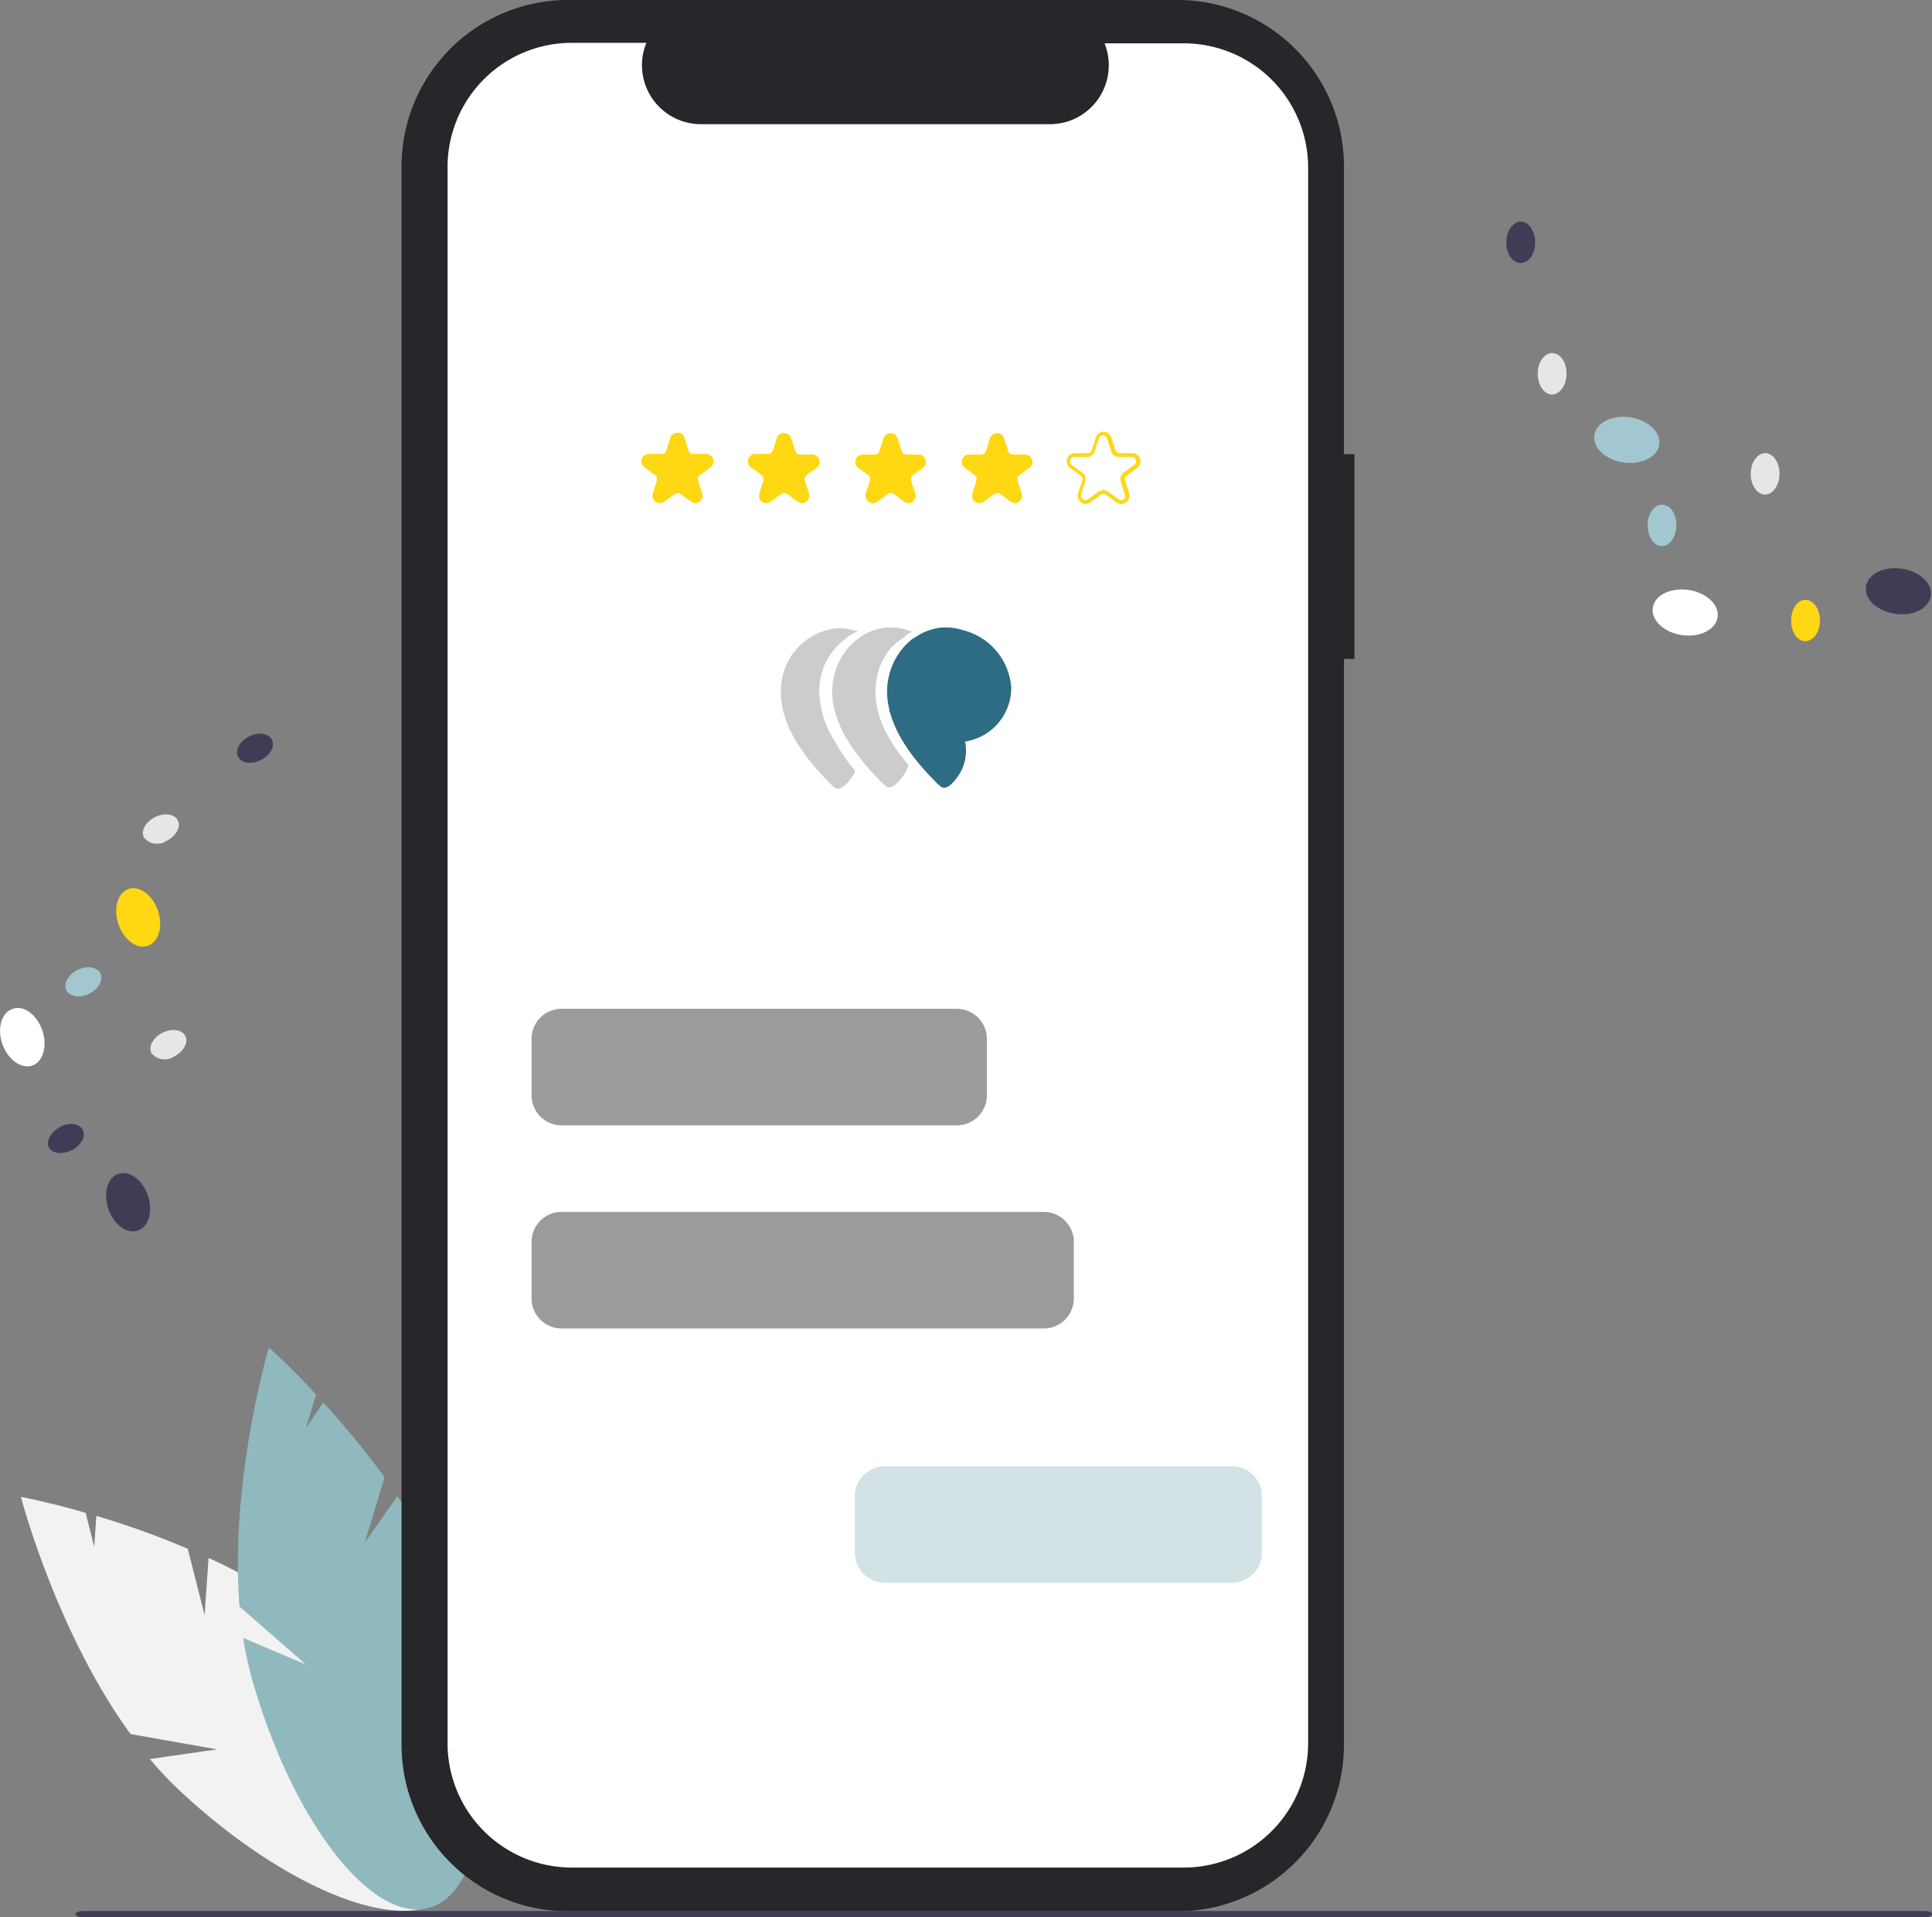 <svg viewBox="0 0 151.56 150.37" xmlns="http://www.w3.org/2000/svg" xmlns:xlink="http://www.w3.org/1999/xlink"><rect x="0" y="0" width="151.56" height="150.37" fill="#808080" stroke="none"/><clipPath id="a"><path d="m41.7 79.11h35.76v9.15h-35.76z"/></clipPath><clipPath id="b"><path d="m41.7 95.04h42.55v9.15h-42.55z"/></clipPath><clipPath id="c"><path d="m67.06 114.98h31.92v9.15h-31.92z"/></clipPath><path d="m16.05 126.67-1.32-5.2a65.15 65.15 0 0 0 -7.17-2.58l-.17 2.42-.67-2.66c-3-.87-5.08-1.25-5.08-1.25s2.77 10.6 8.6 18.6l6.79 1.2-5.27.76a27.82 27.82 0 0 0 2.36 2.5c8.47 7.9 17.88 11.54 21.08 8.1s-1.13-12.56-9.61-20.43a35.91 35.91 0 0 0 -9.23-5.94z" fill="#f2f2f2"/><path d="m28.61 121 1.56-5.14a68.28 68.28 0 0 0 -4.81-5.86l-1.36 2 .8-2.63c-2.14-2.3-3.71-3.69-3.71-3.69s-3.09 10.43-2.3 20.32l5.2 4.54-4.91-2.08a25.79 25.79 0 0 0 .73 3.36c3.19 11.12 9.4 19.09 13.88 17.8s5.52-11.31 2.31-22.42a35.84 35.84 0 0 0 -4.83-9.86z" fill="#90b8bf"/><path d="m106.25 35.62h-.82v-22.56a13.06 13.06 0 0 0 -13.06-13.06h-47.81a13.06 13.06 0 0 0 -13.06 13.06v123.78a13.06 13.06 0 0 0 13.06 13.06h47.81a13.06 13.06 0 0 0 13.06-13.06v-85.16h.82z" fill="#26262b"/><path d="m92.89 3.4h-6.24a4.63 4.63 0 0 1 -2.54 6 4.74 4.74 0 0 1 -1.75.34h-27.36a4.63 4.63 0 0 1 -4.64-4.63 4.56 4.56 0 0 1 .35-1.75h-5.85a9.74 9.74 0 0 0 -9.75 9.75v123.6a9.75 9.75 0 0 0 9.75 9.76h48a9.76 9.76 0 0 0 9.76-9.76v-123.56a9.75 9.75 0 0 0 -9.73-9.75" fill="#fff"/><path d="m151 150.37h-144.52c-.31 0-.56-.11-.56-.25s.25-.24.56-.24h144.52c.31 0 .56.11.56.24s-.25.25-.56.25" fill="#3f3d56"/><path d="m66.49 49.94.42-.25.46-.2h-.17a4.4 4.4 0 0 0 -1.8-.19 4.92 4.92 0 0 0 -4.14 4.89c-.06 2.73 1.89 5.24 3.7 7.09a5.16 5.16 0 0 0 .54.5c.56.39 1.4-.88 1.6-1.3a15.33 15.33 0 0 1 -1.69-2.48 7.37 7.37 0 0 1 -1.14-3.82s0 0 0-.05a5.43 5.43 0 0 1 .38-1.88 5 5 0 0 1 1.83-2.25z" fill="#ccc"/><path d="m71.58 50.11a5 5 0 0 0 -1.26 1.44l-.06.1a5.23 5.23 0 0 0 -.37.84 2.9 2.9 0 0 0 -.14.48 4.91 4.91 0 0 0 -.16 1.15 5.93 5.93 0 0 0 .17 1.51c0 .09 0 .18.07.28a7.16 7.16 0 0 0 .25.74 9.06 9.06 0 0 0 .71 1.43l.08.13c.17.28.36.57.56.84a20 20 0 0 0 1.86 2.16c.1.11.21.22.32.32l.22.18c.56.39 1.4-.88 1.6-1.3a3.56 3.56 0 0 0 .28-2.25 4.27 4.27 0 0 0 3.62-4.22 5 5 0 0 0 -3.8-4.52 4.4 4.4 0 0 0 -1.8-.19 4.49 4.49 0 0 0 -1.56.52z" fill="#2d6c83"/><path d="m71.24 49.7.33-.15-.39-.13a4.34 4.34 0 0 0 -1.79-.19 4.8 4.8 0 0 0 -1.42.44l-.19.11-.1.06a5 5 0 0 0 -2.06 2.53 5.43 5.43 0 0 0 -.33 1.75 5.2 5.2 0 0 0 .07 1.05 8.29 8.29 0 0 0 1.2 3 13.38 13.38 0 0 0 .92 1.31c.48.61 1 1.18 1.5 1.7.11.11.21.22.33.32l.22.18c.55.39 1.39-.88 1.6-1.3a2.75 2.75 0 0 0 .15-.36c-.27-.32-.54-.66-.79-1s-.39-.56-.56-.84l-.06-.09a9.1 9.1 0 0 1 -.44-.81 7.53 7.53 0 0 1 -.61-1.68s0 0 0-.05a6.56 6.56 0 0 1 -.14-1c0-.15 0-.31 0-.47a5.59 5.59 0 0 1 .3-1.63c0-.07 0-.15.08-.23a5.49 5.49 0 0 1 .68-1.22s0 0 0 0a4.65 4.65 0 0 1 1.17-1z" fill="#ccc"/><g clip-path="url(#a)" opacity=".46"><path d="m75.1 88.26h-31a2.36 2.36 0 0 1 -2.4-2.36v-4.42a2.35 2.35 0 0 1 2.36-2.36h31a2.36 2.36 0 0 1 2.36 2.36v4.42a2.36 2.36 0 0 1 -2.36 2.36" fill="#26262b"/></g><g clip-path="url(#b)" opacity=".46"><path d="m81.89 104.19h-37.83a2.36 2.36 0 0 1 -2.36-2.36v-4.42a2.35 2.35 0 0 1 2.36-2.36h37.83a2.35 2.35 0 0 1 2.35 2.36v4.42a2.36 2.36 0 0 1 -2.35 2.36" fill="#26262b"/></g><g clip-path="url(#c)" opacity=".41"><path d="m96.61 124.13h-27.19a2.36 2.36 0 0 1 -2.36-2.36v-4.42a2.35 2.35 0 0 1 2.36-2.35h27.19a2.35 2.35 0 0 1 2.39 2.35v4.42a2.36 2.36 0 0 1 -2.36 2.36" fill="#90b8bf"/></g><path d="m129.66 47.67c.14-1 1.39-1.6 2.8-1.4s2.43 1.17 2.28 2.14-1.39 1.61-2.8 1.4-2.43-1.16-2.28-2.14" fill="#fff"/><path d="m146.38 46c.15-1 1.4-1.6 2.81-1.4s2.43 1.16 2.28 2.14-1.39 1.61-2.8 1.4-2.43-1.14-2.29-2.14" fill="#3f3d56"/><path d="m125.07 34.13c.15-1 1.4-1.61 2.81-1.4s2.42 1.16 2.28 2.14-1.39 1.6-2.8 1.4-2.43-1.16-2.29-2.14" fill="#a3c7d1"/><path d="m120.63 29.3c0-.89.52-1.62 1.15-1.61s1.12.73 1.11 1.63-.52 1.62-1.14 1.62-1.12-.74-1.12-1.64" fill="#e6e6e6"/><path d="m118.17 19c0-.9.52-1.62 1.14-1.62s1.12.74 1.12 1.64-.52 1.62-1.15 1.61-1.12-.73-1.11-1.63" fill="#3f3d56"/><path d="m137.34 37.16c0-.9.52-1.62 1.14-1.62s1.13.74 1.12 1.63-.52 1.63-1.14 1.62-1.13-.74-1.12-1.63" fill="#e6e6e6"/><path d="m129.25 41.19c0-.89.52-1.62 1.15-1.61s1.12.73 1.11 1.63-.52 1.62-1.14 1.62-1.12-.74-1.12-1.64" fill="#a3c7d1"/><path d="m140.51 48.65c0-.89.52-1.62 1.14-1.61s1.12.73 1.12 1.63-.52 1.62-1.15 1.62-1.12-.74-1.11-1.64" fill="#ffd712"/><path d="m1 79.12c.86-.3 1.9.46 2.32 1.69s.06 2.47-.79 2.76-1.93-.47-2.35-1.7-.07-2.46.82-2.75" fill="#fff"/><path d="m9.29 92.06c.85-.29 1.89.47 2.31 1.7s.07 2.46-.79 2.75-1.89-.46-2.31-1.69-.07-2.47.79-2.76" fill="#3f3d56"/><path d="m10.08 69.72c.85-.29 1.89.47 2.31 1.7s.07 2.46-.79 2.76-1.89-.47-2.31-1.7-.07-2.46.79-2.76" fill="#ffd712"/><path d="m12.15 64.09c.74-.37 1.54-.26 1.8.25s-.13 1.23-.87 1.6a1.32 1.32 0 0 1 -1.79-.26c-.26-.51.13-1.22.86-1.59" fill="#e6e6e6"/><path d="m19.54 57.76c.73-.37 1.53-.26 1.79.25s-.13 1.23-.86 1.6-1.54.25-1.8-.26.13-1.22.87-1.59" fill="#3f3d56"/><path d="m12.74 81c.74-.37 1.54-.26 1.8.25s-.13 1.23-.87 1.6a1.32 1.32 0 0 1 -1.79-.26c-.26-.51.13-1.22.86-1.59" fill="#e6e6e6"/><path d="m6.07 76.08c.74-.37 1.54-.26 1.8.25s-.13 1.23-.86 1.6-1.54.25-1.8-.26.13-1.22.86-1.59" fill="#a3c7d1"/><path d="m4.7 88.37c.74-.37 1.54-.26 1.8.25s-.13 1.22-.87 1.59-1.53.26-1.79-.21.13-1.22.86-1.59" fill="#3f3d56"/><g fill="#ffd712"><path d="m54.57 39.46a.61.61 0 0 1 -.35-.11l-.82-.6a.41.41 0 0 0 -.47 0l-.83.6a.58.58 0 0 1 -.81-.13.57.57 0 0 1 -.08-.52l.31-1a.39.39 0 0 0 -.14-.45l-.83-.6a.58.58 0 0 1 -.13-.81.59.59 0 0 1 .47-.24h1a.41.41 0 0 0 .39-.28l.31-1a.59.59 0 0 1 1.11 0l.31 1a.41.41 0 0 0 .38.28h1a.59.59 0 0 1 .59.58.58.58 0 0 1 -.24.47l-.83.6a.41.41 0 0 0 -.15.45l.32 1a.57.57 0 0 1 -.21.65.6.6 0 0 1 -.34.11"/><path d="m62.92 39.46a.6.6 0 0 1 -.34-.11l-.82-.6a.41.41 0 0 0 -.47 0l-.83.6a.58.58 0 0 1 -.81-.13.57.57 0 0 1 -.08-.52l.31-1a.41.41 0 0 0 -.15-.45l-.82-.6a.58.58 0 0 1 -.13-.81.59.59 0 0 1 .47-.24h1a.39.39 0 0 0 .38-.28l.32-1a.58.58 0 0 1 .75-.32.55.55 0 0 1 .37.37l.32 1a.4.4 0 0 0 .38.28h1a.58.58 0 0 1 .34 1l-.82.6a.41.41 0 0 0 -.15.45l.32 1a.58.58 0 0 1 -.21.65.61.61 0 0 1 -.35.11"/><path d="m71.28 39.46a.6.6 0 0 1 -.34-.11l-.82-.6a.42.42 0 0 0 -.48 0l-.82.6a.58.58 0 0 1 -.81-.13.6.6 0 0 1 -.09-.52l.32-1a.41.41 0 0 0 -.15-.45l-.82-.6a.58.58 0 0 1 .34-1h1a.4.4 0 0 0 .38-.28l.32-1a.58.58 0 0 1 .73-.37.55.55 0 0 1 .37.37l.32 1a.4.4 0 0 0 .38.28h1a.58.58 0 0 1 .34 1l-.82.6a.41.41 0 0 0 -.15.45l.32 1a.58.58 0 0 1 -.21.65.61.61 0 0 1 -.35.11"/><path d="m79.64 39.46a.6.6 0 0 1 -.34-.11l-.83-.6a.41.41 0 0 0 -.47 0l-.82.6a.59.59 0 0 1 -.82-.13.57.57 0 0 1 -.08-.52l.32-1a.41.41 0 0 0 -.15-.45l-.82-.6a.58.58 0 0 1 .34-1h1a.4.4 0 0 0 .38-.28l.31-1a.59.59 0 0 1 .74-.37.57.57 0 0 1 .37.37l.32 1a.39.39 0 0 0 .38.28h1a.58.58 0 0 1 .34 1l-.82.6a.39.39 0 0 0 -.15.45l.31 1a.56.56 0 0 1 -.21.65.6.6 0 0 1 -.34.11"/><path d="m85.19 39.52a.63.63 0 0 1 -.37-.12.65.65 0 0 1 -.24-.72l.32-1a.33.33 0 0 0 -.12-.38l-.83-.6a.64.64 0 0 1 -.14-.9.65.65 0 0 1 .52-.26h1a.33.33 0 0 0 .32-.24l.32-1a.64.64 0 0 1 1.21 0l.32 1a.34.34 0 0 0 .33.24h1a.64.64 0 0 1 .37 1.16l-.82.6a.35.35 0 0 0 -.13.38l.32 1a.65.65 0 0 1 -.41.81.66.66 0 0 1 -.58-.09l-.82-.6a.35.35 0 0 0 -.41 0l-.82.6a.64.64 0 0 1 -.38.12m1.41-1.08a.63.63 0 0 1 .37.12l.83.6a.35.35 0 0 0 .48-.08.37.37 0 0 0 0-.31l-.32-1a.63.63 0 0 1 .23-.71l.83-.6a.34.34 0 0 0 .07-.48.32.32 0 0 0 -.27-.14h-1a.63.63 0 0 1 -.61-.45l-.32-1a.35.35 0 0 0 -.43-.23.36.36 0 0 0 -.22.23l-.32 1a.63.63 0 0 1 -.6.45h-1a.35.35 0 0 0 -.35.34.35.35 0 0 0 .14.28l.83.6a.63.63 0 0 1 .23.71l-.31 1a.35.35 0 0 0 .22.44.38.38 0 0 0 .31-.05l.82-.6a.64.64 0 0 1 .38-.12"/></g></svg>